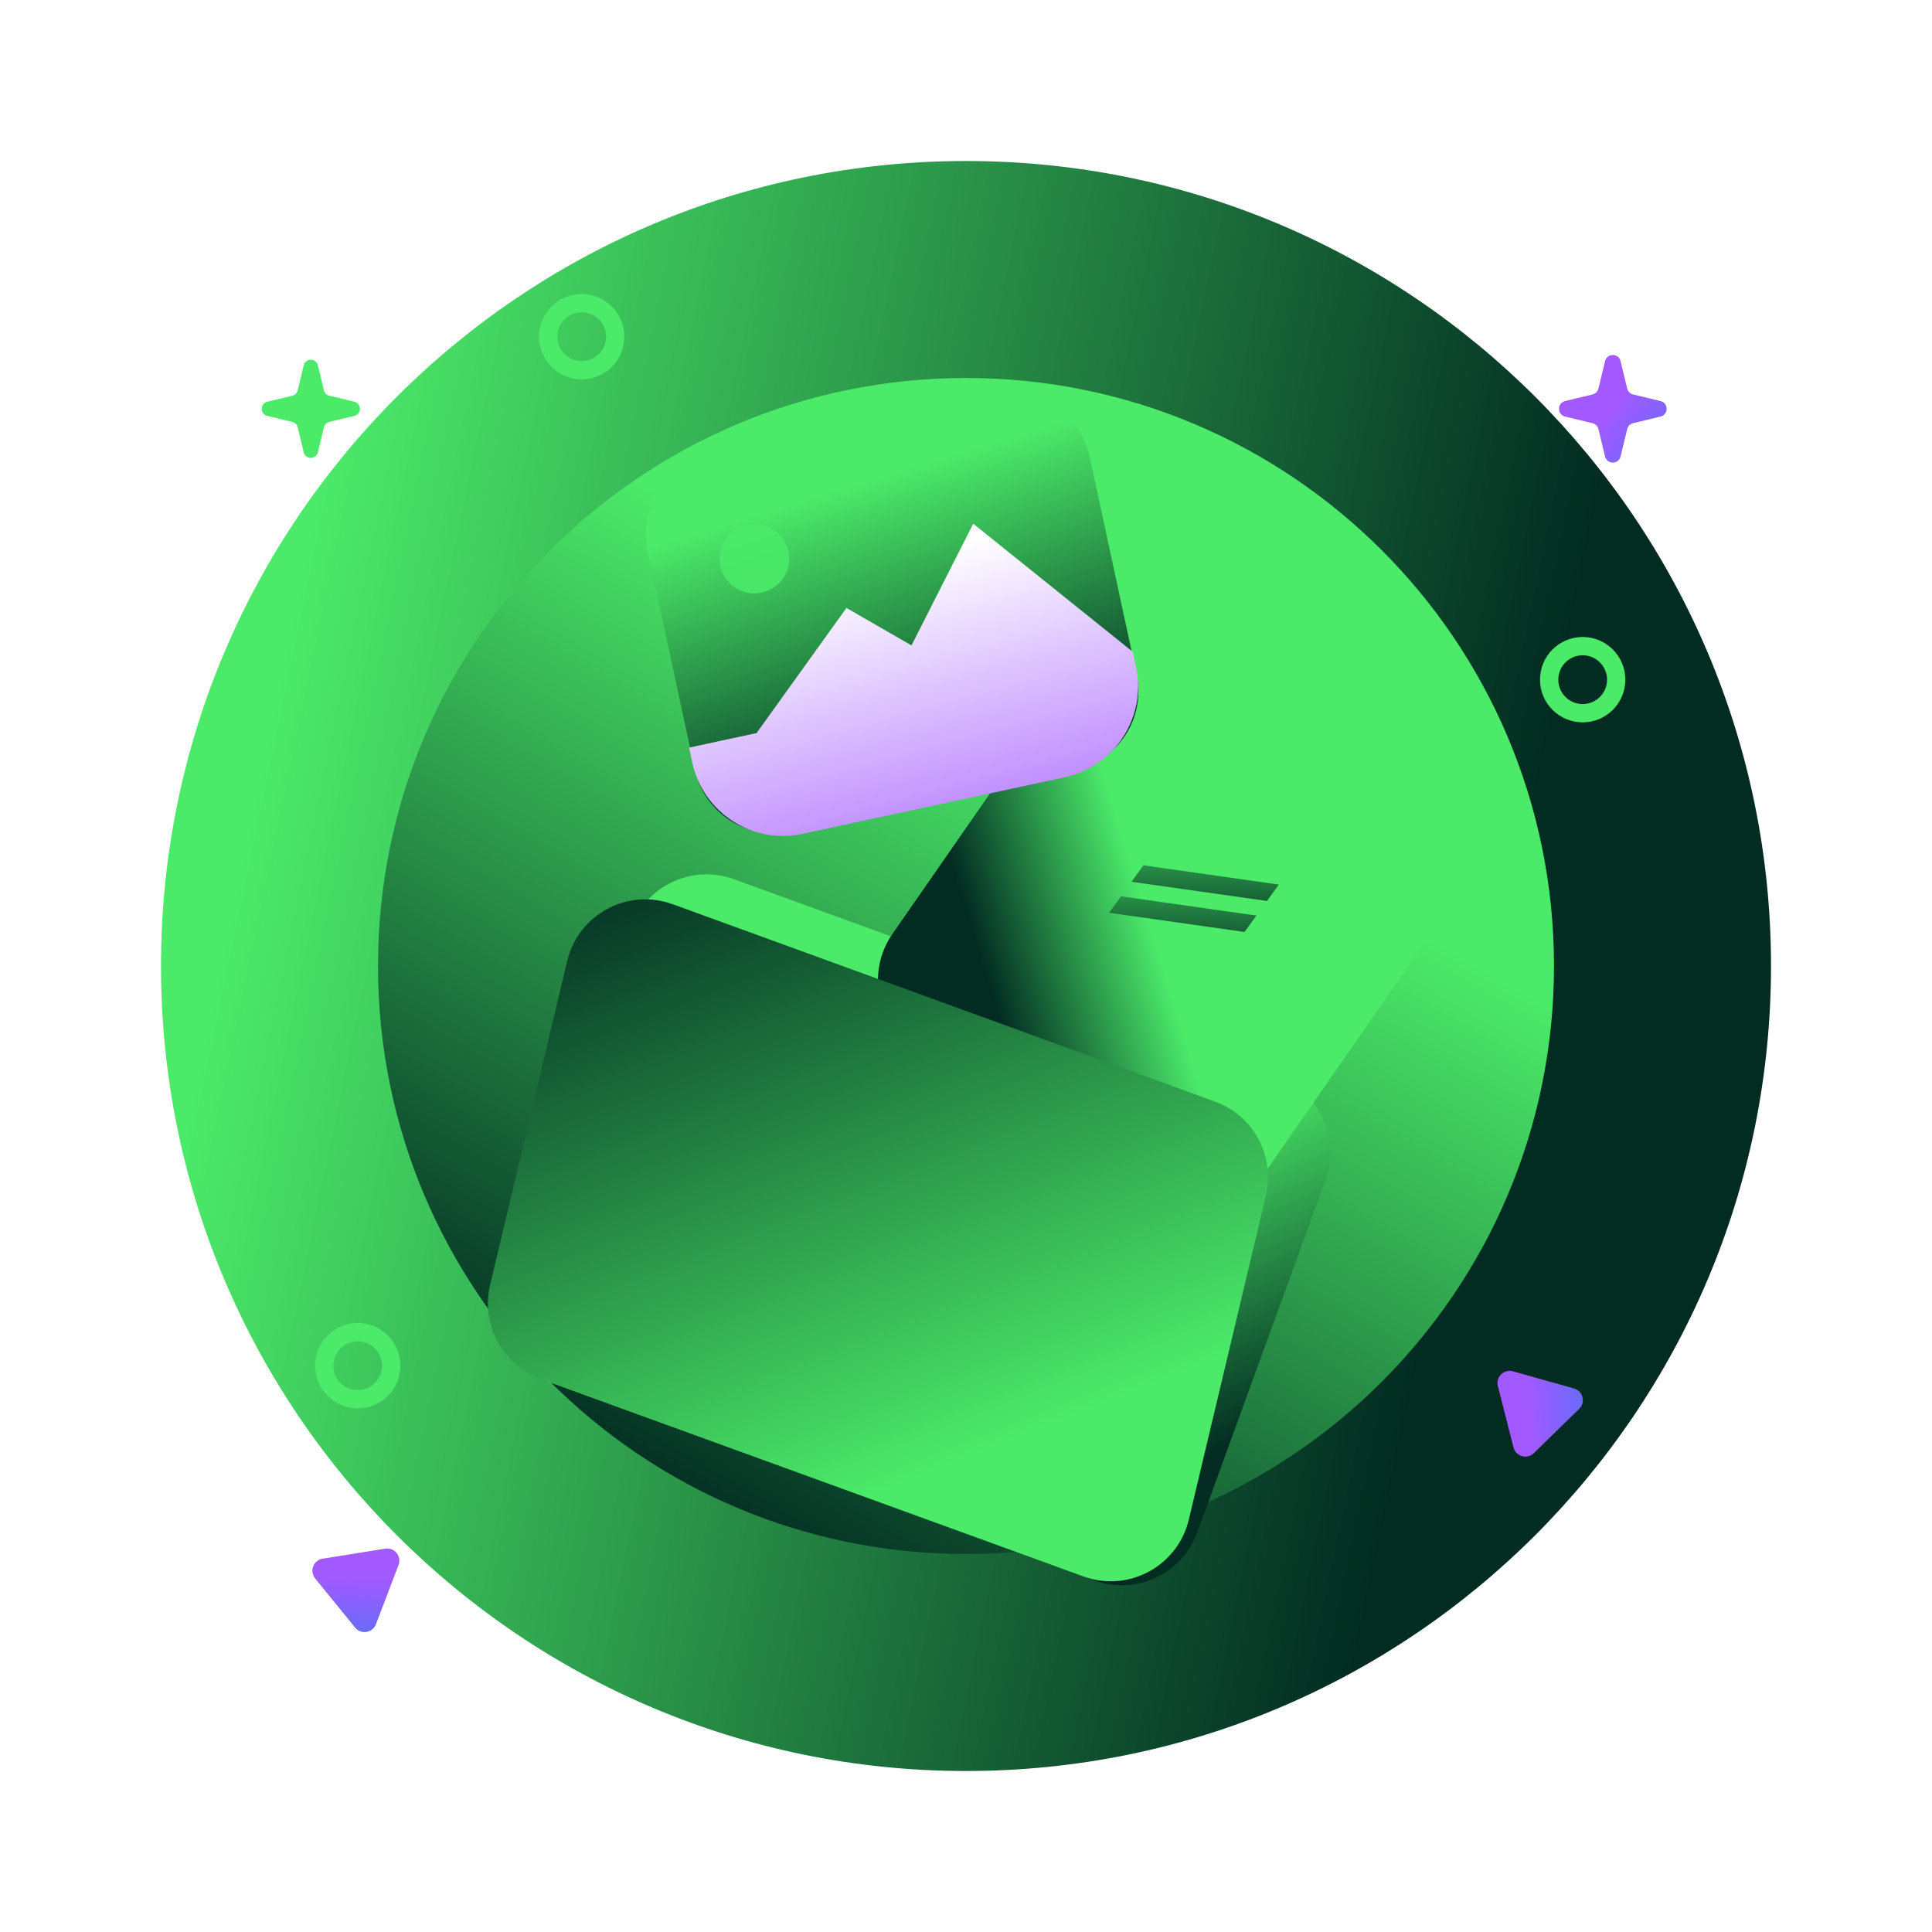 <svg width="250" height="250" viewBox="0 0 250 250" fill="none" xmlns="http://www.w3.org/2000/svg">
<g clip-path="url(#clip0_739_3843)">
<path d="M125 229.167C182.53 229.167 229.167 182.53 229.167 125C229.167 67.471 182.53 20.834 125 20.834C67.47 20.834 20.833 67.471 20.833 125C20.833 182.53 67.47 229.167 125 229.167Z" fill="url(#paint0_linear_739_3843)"/>
<g filter="url(#filter0_f_739_3843)">
<path d="M125 201.087C167.022 201.087 201.087 167.022 201.087 125C201.087 82.978 167.022 48.913 125 48.913C82.978 48.913 48.913 82.978 48.913 125C48.913 167.022 82.978 201.087 125 201.087Z" fill="url(#paint1_linear_739_3843)"/>
</g>
<path fill-rule="evenodd" clip-rule="evenodd" d="M75.268 46.721C77.011 46.721 78.424 45.308 78.424 43.566C78.424 41.823 77.011 40.41 75.268 40.41C73.526 40.41 72.113 41.823 72.113 43.566C72.113 45.308 73.526 46.721 75.268 46.721ZM75.268 49.088C78.318 49.088 80.791 46.615 80.791 43.566C80.791 40.516 78.318 38.044 75.268 38.044C72.219 38.044 69.746 40.516 69.746 43.566C69.746 46.615 72.219 49.088 75.268 49.088Z" fill="#4BEA69"/>
<path fill-rule="evenodd" clip-rule="evenodd" d="M46.283 179.873C48.026 179.873 49.439 178.46 49.439 176.718C49.439 174.975 48.026 173.563 46.283 173.563C44.54 173.563 43.128 174.975 43.128 176.718C43.128 178.46 44.54 179.873 46.283 179.873ZM46.283 182.24C49.333 182.24 51.805 179.767 51.805 176.718C51.805 173.668 49.333 171.196 46.283 171.196C43.233 171.196 40.761 173.668 40.761 176.718C40.761 179.767 43.233 182.24 46.283 182.24Z" fill="#4BEA69"/>
<path fill-rule="evenodd" clip-rule="evenodd" d="M204.797 91.105C206.54 91.105 207.953 89.693 207.953 87.95C207.953 86.207 206.54 84.794 204.797 84.794C203.054 84.794 201.642 86.207 201.642 87.95C201.642 89.693 203.054 91.105 204.797 91.105ZM204.797 93.472C207.847 93.472 210.32 90.999 210.32 87.95C210.32 84.9 207.847 82.428 204.797 82.428C201.747 82.428 199.275 84.9 199.275 87.95C199.275 90.999 201.747 93.472 204.797 93.472Z" fill="#4BEA69"/>
<path d="M39.303 47.272C39.536 46.311 40.903 46.311 41.135 47.272L41.916 50.508C41.999 50.852 42.268 51.12 42.611 51.203L45.847 51.984C46.809 52.217 46.809 53.584 45.847 53.816L42.611 54.597C42.268 54.68 41.999 54.949 41.916 55.292L41.135 58.528C40.903 59.49 39.536 59.49 39.303 58.528L38.522 55.292C38.439 54.949 38.171 54.68 37.828 54.597L34.592 53.816C33.63 53.584 33.63 52.217 34.592 51.984L37.828 51.203C38.171 51.12 38.439 50.852 38.522 50.508L39.303 47.272Z" fill="#4BEA69"/>
<path d="M207.694 46.731C207.948 45.677 209.447 45.677 209.701 46.731L210.558 50.278C210.649 50.655 210.943 50.949 211.319 51.04L214.866 51.896C215.92 52.151 215.92 53.65 214.866 53.904L211.319 54.761C210.943 54.851 210.649 55.145 210.558 55.522L209.701 59.069C209.447 60.123 207.948 60.123 207.694 59.069L206.837 55.522C206.746 55.145 206.452 54.851 206.075 54.761L202.528 53.904C201.475 53.65 201.475 52.151 202.528 51.896L206.075 51.04C206.452 50.949 206.746 50.655 206.837 50.278L207.694 46.731Z" fill="url(#paint2_linear_739_3843)"/>
<path d="M49.847 200.396C51.046 200.204 52.004 201.381 51.57 202.516L48.645 210.175C48.212 211.31 46.713 211.55 45.947 210.607L40.777 204.244C40.011 203.302 40.553 201.884 41.752 201.692L49.847 200.396Z" fill="url(#paint3_linear_739_3843)"/>
<path d="M193.821 179.354C193.521 178.177 194.607 177.117 195.776 177.445L203.669 179.663C204.838 179.992 205.214 181.463 204.344 182.311L198.477 188.037C197.608 188.886 196.147 188.475 195.846 187.298L193.821 179.354Z" fill="url(#paint4_linear_739_3843)"/>
<path d="M165.316 139.369L94.984 113.77C89.592 111.808 83.631 114.588 81.669 119.979L65.066 165.595C63.104 170.986 65.883 176.947 71.275 178.909L141.608 204.509C146.999 206.471 152.96 203.691 154.922 198.3L171.525 152.684C173.487 147.292 170.707 141.331 165.316 139.369Z" fill="url(#paint5_linear_739_3843)"/>
<path d="M162.461 153.498L183.237 123.572C186.509 118.859 185.342 112.386 180.629 109.114L150.702 88.338C145.989 85.066 139.516 86.234 136.245 90.947L115.468 120.873C112.197 125.586 113.364 132.059 118.077 135.331L148.004 156.107C152.717 159.379 159.189 158.21 162.461 153.498Z" fill="url(#paint6_linear_739_3843)"/>
<path d="M163.947 116.584L146.416 114.103L147.956 111.971L165.484 114.461L163.947 116.584Z" fill="url(#paint7_linear_739_3843)"/>
<path d="M161.036 120.595L143.505 118.113L145.044 115.982L162.581 118.475L161.036 120.595Z" fill="url(#paint8_linear_739_3843)"/>
<path d="M147.076 87.256L140.992 59.067C139.782 53.459 134.254 49.894 128.646 51.105L91.785 59.061C86.178 60.271 82.613 65.799 83.823 71.407L89.907 99.595C91.118 105.203 96.645 108.768 102.254 107.558L139.113 99.601C144.722 98.391 148.286 92.864 147.076 87.256Z" fill="url(#paint9_linear_739_3843)"/>
<path d="M146.596 84.358L125.934 67.769L117.946 83.517L109.531 78.666L97.897 94.861L89.17 96.741L89.586 98.694C90.988 105.177 97.377 109.301 103.86 107.898L137.797 100.574C144.28 99.172 148.404 92.784 147.001 86.301L146.586 84.358H146.596Z" fill="url(#paint10_linear_739_3843)"/>
<path opacity="0.9" d="M97.689 76.785C100.919 76.702 103.007 73.461 101.75 70.49C101.044 68.828 99.351 67.737 97.543 67.778C94.313 67.862 92.224 71.103 93.481 74.074C94.188 75.736 95.88 76.827 97.689 76.785Z" fill="#4BEA69"/>
<path d="M153.834 196.63C152.397 202.673 146.012 206.112 140.175 203.987L69.973 178.436C65.017 176.632 62.199 171.401 63.42 166.27L73.389 124.364C74.827 118.321 81.211 114.881 87.048 117.006L157.25 142.558C162.206 144.362 165.024 149.593 163.804 154.724L153.834 196.63Z" fill="url(#paint11_linear_739_3843)"/>
</g>
<defs>
<filter id="filter0_f_739_3843" x="-5.087" y="-5.087" width="260.174" height="260.174" filterUnits="userSpaceOnUse" color-interpolation-filters="sRGB">
<feFlood flood-opacity="0" result="BackgroundImageFix"/>
<feBlend mode="normal" in="SourceGraphic" in2="BackgroundImageFix" result="shape"/>
<feGaussianBlur stdDeviation="27" result="effect1_foregroundBlur_739_3843"/>
</filter>
<linearGradient id="paint0_linear_739_3843" x1="49.894" y1="20.834" x2="208.898" y2="53.932" gradientUnits="userSpaceOnUse">
<stop stop-color="#4BEA69"/>
<stop offset="1" stop-color="#022C22"/>
</linearGradient>
<linearGradient id="paint1_linear_739_3843" x1="212.862" y1="137.681" x2="156.245" y2="235.275" gradientUnits="userSpaceOnUse">
<stop stop-color="#4BEA69"/>
<stop offset="1" stop-color="#022C22"/>
</linearGradient>
<linearGradient id="paint2_linear_739_3843" x1="211.673" y1="49.034" x2="225.015" y2="59.514" gradientUnits="userSpaceOnUse">
<stop stop-color="#A259FF"/>
<stop offset="1" stop-color="#377DF7"/>
</linearGradient>
<linearGradient id="paint3_linear_739_3843" x1="51.084" y1="204.28" x2="50.638" y2="217.555" gradientUnits="userSpaceOnUse">
<stop stop-color="#A259FF"/>
<stop offset="1" stop-color="#377DF7"/>
</linearGradient>
<linearGradient id="paint4_linear_739_3843" x1="197.577" y1="177.77" x2="210.838" y2="177.009" gradientUnits="userSpaceOnUse">
<stop stop-color="#A259FF"/>
<stop offset="1" stop-color="#377DF7"/>
</linearGradient>
<linearGradient id="paint5_linear_739_3843" x1="144.092" y1="148.037" x2="182.892" y2="240.768" gradientUnits="userSpaceOnUse">
<stop stop-color="#4BEA69"/>
<stop offset="0.417" stop-color="#022C22"/>
</linearGradient>
<linearGradient id="paint6_linear_739_3843" x1="155.431" y1="141.332" x2="88.777" y2="161.814" gradientUnits="userSpaceOnUse">
<stop stop-color="#4BEA69"/>
<stop offset="0.318" stop-color="#022C22"/>
</linearGradient>
<linearGradient id="paint7_linear_739_3843" x1="168.053" y1="103.503" x2="167.786" y2="121.807" gradientUnits="userSpaceOnUse">
<stop stop-color="#4BEA69"/>
<stop offset="1" stop-color="#022C22"/>
</linearGradient>
<linearGradient id="paint8_linear_739_3843" x1="165.149" y1="107.516" x2="164.881" y2="125.821" gradientUnits="userSpaceOnUse">
<stop stop-color="#4BEA69"/>
<stop offset="1" stop-color="#022C22"/>
</linearGradient>
<linearGradient id="paint9_linear_739_3843" x1="123.704" y1="58.782" x2="135.467" y2="97.228" gradientUnits="userSpaceOnUse">
<stop stop-color="#4BEA69"/>
<stop offset="1" stop-color="#022C22"/>
</linearGradient>
<linearGradient id="paint10_linear_739_3843" x1="115.393" y1="123.189" x2="102.616" y2="75.993" gradientUnits="userSpaceOnUse">
<stop stop-color="#A259FF"/>
<stop offset="1" stop-color="white"/>
</linearGradient>
<linearGradient id="paint11_linear_739_3843" x1="137.015" y1="183.7" x2="88.155" y2="59.385" gradientUnits="userSpaceOnUse">
<stop stop-color="#4BEA69"/>
<stop offset="0.667" stop-color="#022C22"/>
</linearGradient>
<clipPath id="clip0_739_3843">
<rect width="250" height="250" fill="white"/>
</clipPath>
</defs>
</svg>
